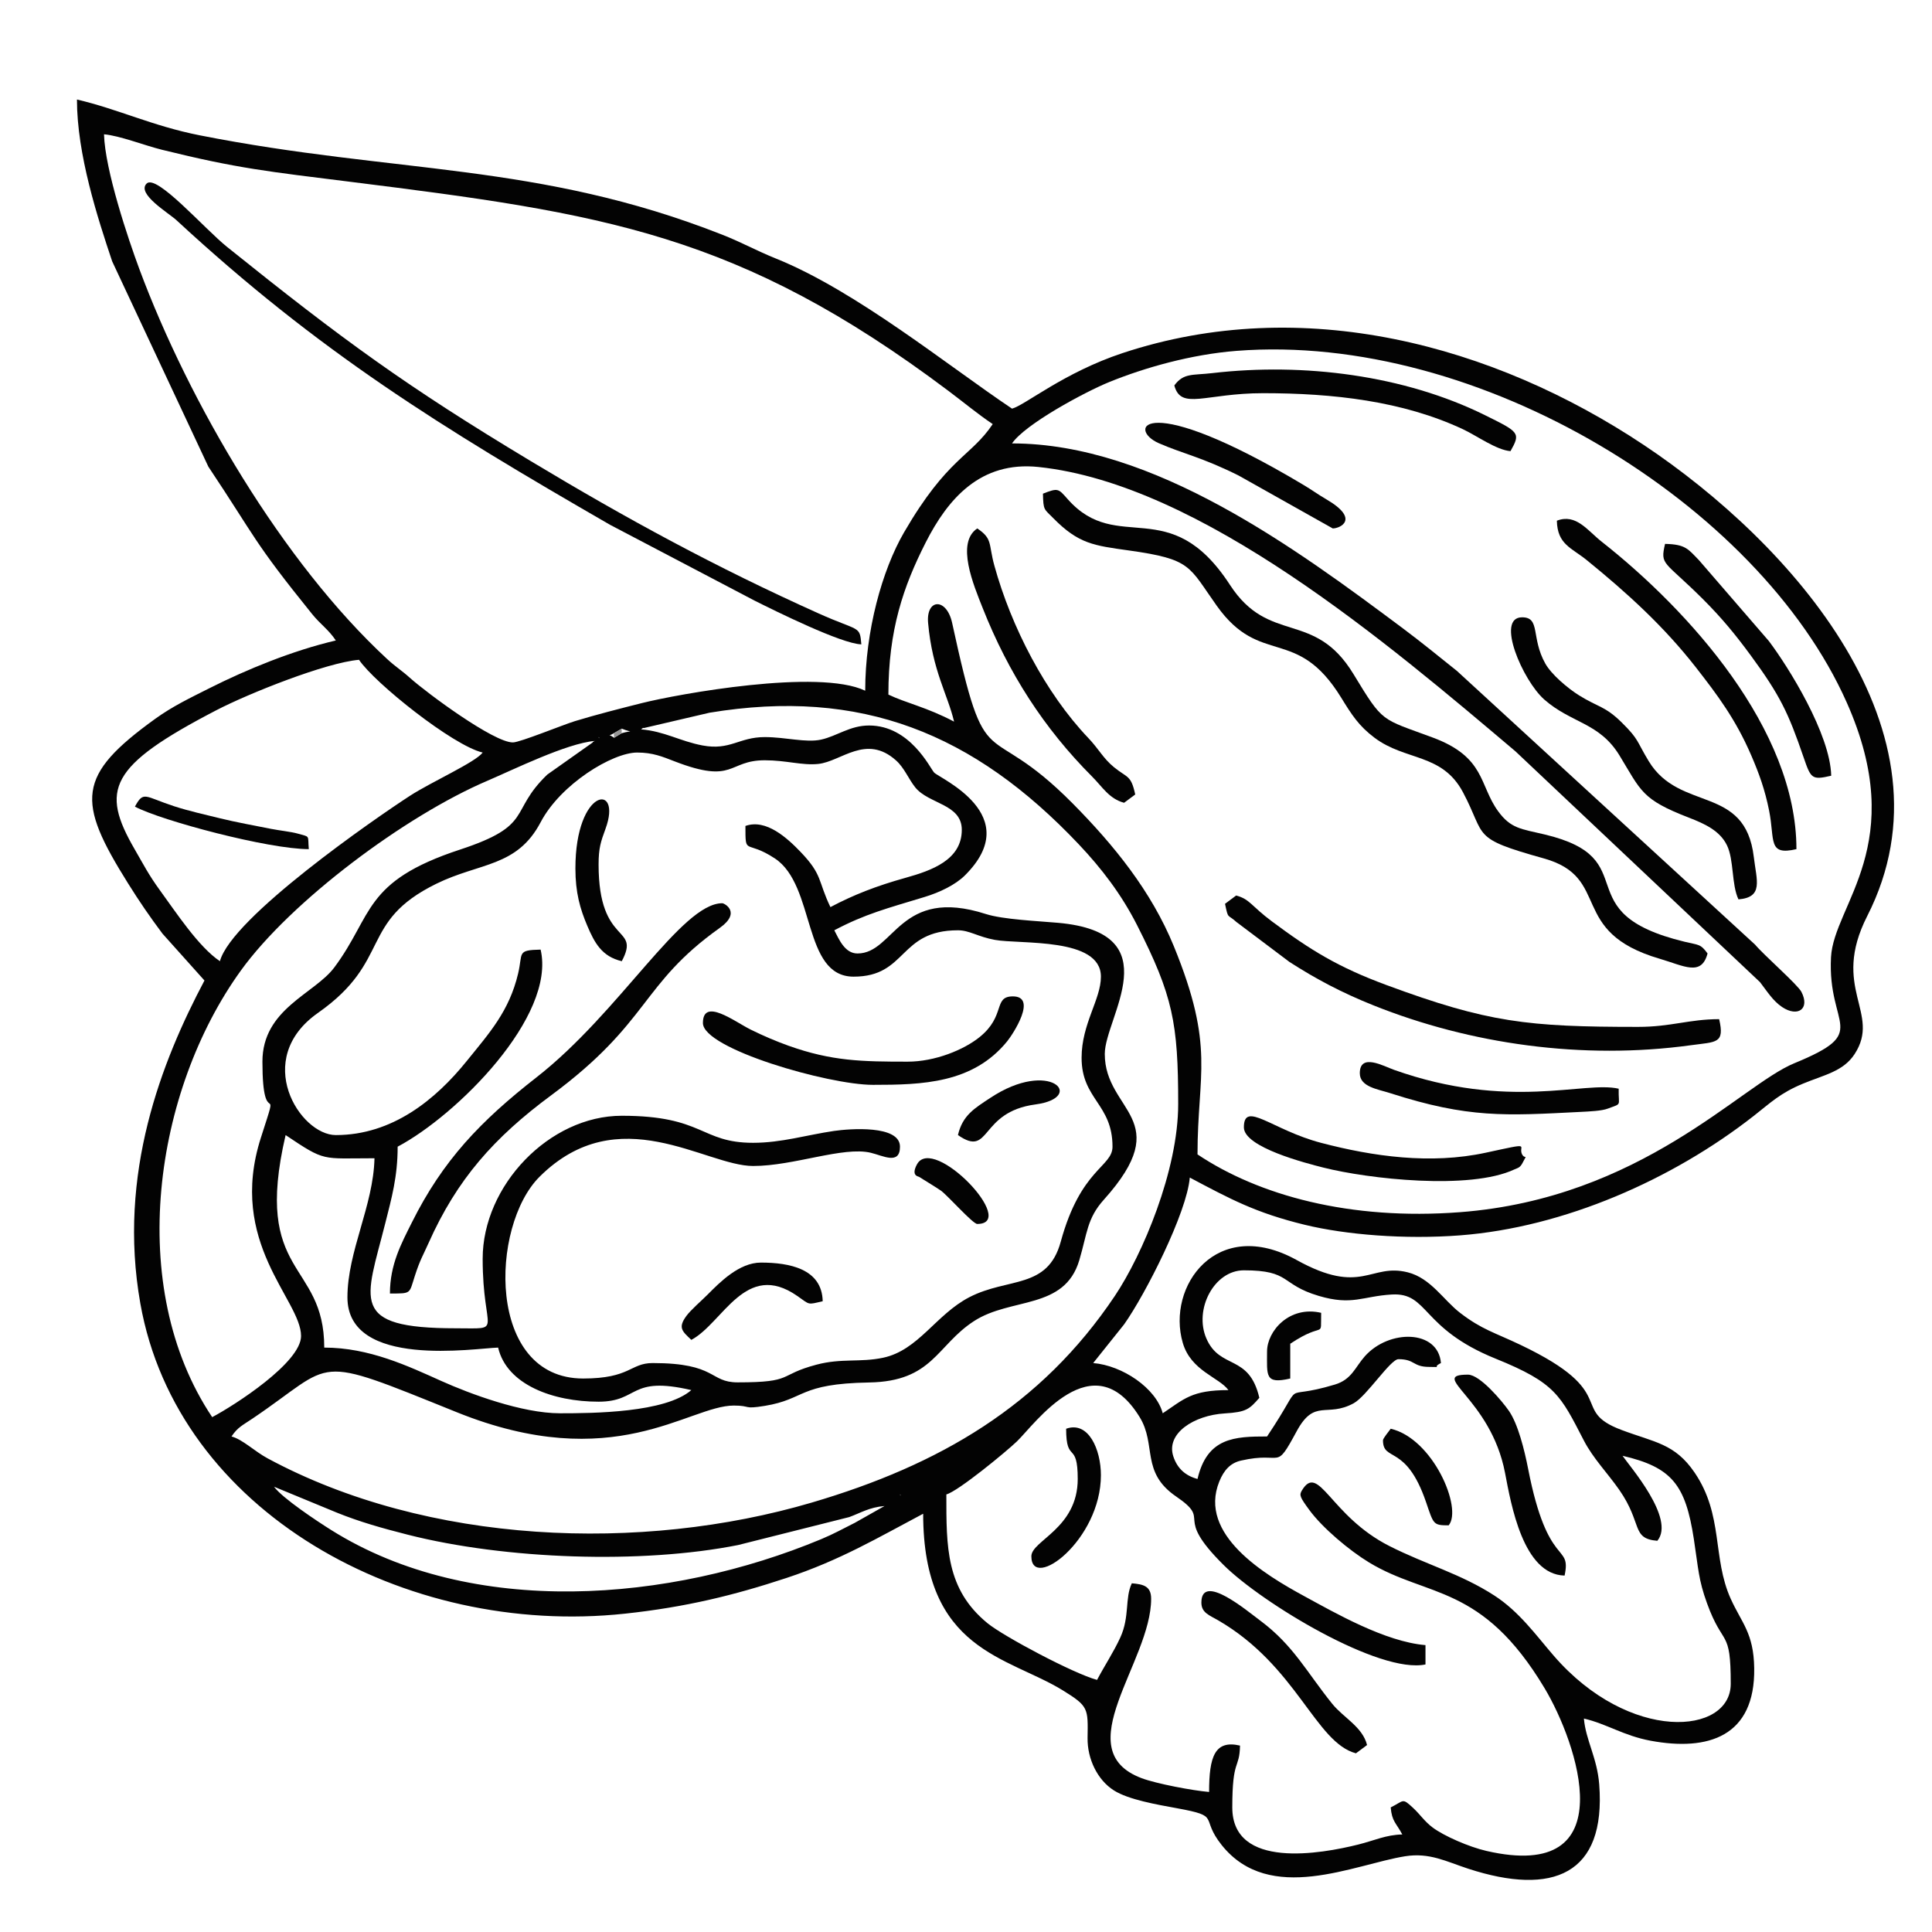 <?xml version="1.0" encoding="UTF-8"?>
<!DOCTYPE svg PUBLIC "-//W3C//DTD SVG 1.1//EN" "http://www.w3.org/Graphics/SVG/1.1/DTD/svg11.dtd">
<!-- Creator: CorelDRAW 2020 (64-Bit Оценочная версия) -->
<svg xmlns="http://www.w3.org/2000/svg" xml:space="preserve" width="42.333mm" height="42.333mm" version="1.1" style="shape-rendering:geometricPrecision; text-rendering:geometricPrecision; image-rendering:optimizeQuality; fill-rule:evenodd; clip-rule:evenodd"
viewBox="0 0 4233.32 4233.32"
 xmlns:xlink="http://www.w3.org/1999/xlink"
 xmlns:xodm="http://www.corel.com/coreldraw/odm/2003">
 <defs>
  <style type="text/css">
   <![CDATA[
    .fil0 {fill:#030303}
    .fil1 {fill:#979797}
   ]]>
  </style>
 </defs>
 <g id="Слой_x0020_1">
  <g id="_1696954965120">
   <path class="fil0" d="M3470.6 3765.6l0 0zm-1515.52 -474.13l-16.94 8.47 16.94 -8.47zm0 0l0 0zm16.93 -16.93l2.53 2.52c-0.17,-0.16 -3.37,-1.68 -2.53,-2.52zm-33.87 25.4l-64.9 36.69c-27.44,13.62 -45.19,23.97 -74.07,36 -330.77,137.74 -763.95,174.16 -1073.51,-20.13 -31.73,-19.91 -106.77,-69.69 -125.24,-94.9l137.84 56.9c49.85,20.11 98.7,33.91 154.98,48.22 214.53,54.52 512.96,64.7 724.02,22.73l243.53 -61.27c24.62,-8.91 43.6,-21.44 77.35,-24.24zm-1337.72 -42.34l0 0zm2125.12 -474.13c103.96,0 79.08,30.83 164.09,56.06 73.36,21.77 95.72,0.71 159.83,-3.04 81.53,-4.79 62.94,73.94 227.6,140.53 131.7,53.26 142.11,80.27 193.33,179.2 20.55,39.69 52.03,71.41 77.81,108.45 51.49,74 25.56,106.66 83.27,111.47 40.42,-48.4 -61.31,-164.04 -76.2,-186.27 108.26,25.22 137.97,63.44 156.22,182.44 10.1,65.86 10,88.65 28.8,140.54 35.58,98.21 52.05,53.68 52.05,176.55 0,112.61 -222.19,129.81 -387.59,-61.14 -38.97,-45 -75.44,-96.55 -130.32,-132.15 -73.67,-47.78 -149.75,-67.82 -230.12,-108.55 -130.14,-65.94 -154.62,-183.98 -191.77,-121.49 -5.96,10.03 -4.21,14.39 16.28,42.37 29.06,39.69 88.11,89.11 131.02,115.13 128.37,77.82 247.06,45.77 384.69,275.7 70.95,118.53 178.05,426.91 -127.75,356.36 -37.56,-8.66 -92.55,-32.44 -117.88,-51.45 -17.71,-13.29 -26.94,-28.27 -42.75,-42.93 -24.3,-22.56 -19.3,-15.58 -48.88,-0.92 2.58,30.97 12.06,34.06 25.4,59.27 -35.98,0.8 -60.75,13.12 -96.47,22.06 -80.91,20.26 -276.06,55.39 -276.06,-81.33 0,-108.95 15.75,-82.43 16.93,-135.46 -55.48,-12.93 -67.73,24.51 -67.73,101.6 -36.24,-3.02 -115.59,-18.1 -147.67,-30.13 -164.77,-61.77 20.67,-254.23 20.67,-393.2 0,-27.78 -17.08,-31.77 -42.33,-33.87 -15.65,32.62 -4.23,72.89 -25.22,118.71 -14.69,32.06 -33.97,60.8 -50.98,92.95 -50.81,-13.56 -204.5,-95.19 -239.93,-124.13 -91.44,-74.7 -90.27,-167.37 -90.27,-282.26 25.76,-6.88 131.36,-93.79 154.69,-116.25 39.35,-37.89 166.49,-219.33 268.82,-53.26 37.55,60.95 1.94,120.73 79.97,174.02 81.84,55.9 -9.73,37.13 103.95,150.05 84.08,83.51 341.6,239.32 442.43,217.97l0 -42.33c-88.45,-7.37 -198.2,-70.65 -265.38,-107.16 -86.45,-46.98 -233.53,-134.98 -186.43,-251.3 10.31,-25.47 24.69,-40.65 47.48,-45.87 93.86,-21.52 73.47,25.52 122.04,-64.23 39.43,-72.83 65.84,-29.18 124.9,-61.37 28.41,-15.49 80.66,-96.61 98.13,-96.61 36.98,0 30.74,16.94 67.73,16.94 32.37,0 3.08,2.6 25.4,-8.47 -6.13,-73.68 -113.94,-74.52 -166.98,-14.58 -21.16,23.91 -28.5,50.6 -65.32,61.68 -128.8,38.78 -57.9,-21.83 -148.7,113.77 -70.92,0 -131.2,2.13 -152.4,93.13 -26.12,-6.98 -44.22,-22.71 -53.02,-49.52 -16.5,-50.27 45.17,-90.05 112.58,-94.12 47.27,-2.86 54.12,-9.1 75.91,-34.16 -22.61,-97.03 -85.82,-60.76 -116,-129.94 -27.67,-63.42 16.66,-149.46 82.13,-149.46zm-1964.26 59.27c0,157.3 281.68,111.14 330.2,110.06 19.01,81.59 120.77,118.54 220.13,118.54 89.59,0 66.16,-57.33 203.2,-25.4 -56.99,49.54 -214.54,50.8 -287.86,50.8 -83.1,0 -197.66,-42.85 -259.58,-70.62 -72.51,-32.52 -158.07,-73.32 -256.89,-73.32 0,-190.93 -157.13,-154.63 -84.66,-465.66 88.34,59.16 77.64,50.8 194.73,50.8 -2.32,104.08 -59.27,204.09 -59.27,304.8zm872.07 -1032.93c0,66.96 -0.16,28.65 64.37,71.09 89.99,59.19 59.96,259.11 172.69,259.11 117.78,0 98.16,-101.6 228.6,-101.6 25.17,0 43.8,14.23 80.62,20.97 56.08,10.28 232.65,-6.18 232.65,80.63 0,50.03 -42.34,103.09 -42.34,177.8 0,91.2 67.74,101.04 67.74,194.73 0,44.53 -69.61,47.74 -113.43,208.31 -28.64,104.95 -115.13,77.49 -200.2,121.52 -73.37,37.98 -111.48,116.23 -189.08,132.66 -50.4,10.67 -90.9,0.63 -145.73,15.13 -86.21,22.8 -48.04,38.84 -172.83,38.84 -62.5,0 -45.15,-42.33 -186.26,-42.33 -49.35,0 -48.71,33.87 -152.4,33.87 -211.88,0 -204.57,-333.8 -95.22,-442.36 173.02,-171.78 362.83,-23.31 467.75,-23.31 89.36,0 197.17,-43.4 257.62,-29.01 26.92,6.41 64.11,27.49 64.11,-13.32 0,-47.93 -110.16,-39.43 -144.42,-34.47 -59.23,8.58 -114.8,26 -177.31,26 -115.79,0 -107.42,-59.26 -287.87,-59.26 -158.94,0 -304.79,153.19 -304.79,313.26 0,165.9 49.24,152.4 -59.27,152.4 -235.91,0 -196.82,-60.55 -154.1,-230.3 13.77,-54.72 27.1,-101.49 27.1,-167.63 129.05,-68.28 347.44,-285.09 313.26,-431.8 -52.89,1.18 -38.51,6.91 -49.27,52.32 -19.64,82.88 -62.92,130.25 -112.78,192.03 -68.11,84.41 -162.9,162.05 -286.68,162.05 -78.89,0 -183.92,-166.07 -39.11,-267.72 162.96,-114.38 88.94,-199.14 259.04,-282.82 95.72,-47.08 176.93,-36.16 228.93,-135.13 43.77,-83.31 157.31,-152.53 211.54,-152.53 34.18,0 55.27,9.01 82.19,19.41 131.6,50.82 115.78,-2.47 197.21,-2.47 47.62,0 82.14,11.77 117.41,8.02 50.38,-5.37 104.63,-66.29 170.19,-7.76 18.44,16.46 27.4,40.7 42.32,59.28 29.38,36.59 101.88,36.02 101.88,92.85 0,66.01 -66.06,89.2 -123.41,105.2 -63.87,17.81 -113.62,37.24 -164.46,64.14 -27.96,-58.27 -16.6,-70.01 -65.38,-120.88 -28.98,-30.23 -75.56,-73.22 -120.88,-56.92zm-1151.46 296.33c-46.62,-31.21 -95.73,-106.34 -131.9,-155.97 -24.12,-33.1 -35.18,-55.2 -54.82,-89.12 -75.51,-130.4 -56.8,-182.33 178.73,-304.76 71.25,-37.03 240.72,-104.55 312.78,-110.55 33.84,50.53 205.73,188.01 270.94,203.2 -15.57,21.24 -112.26,64.27 -159.27,94.73 -75.86,49.16 -390.95,266.9 -416.46,362.47zm93.13 220.13c0,161.85 41.66,26.78 -3.21,166.12 -74.41,231.06 87.87,355.59 87.87,435.01 0,58.25 -145.64,151.83 -194.73,177.8 -191.32,-285.71 -126.93,-715.77 62.82,-978.57 109.71,-151.95 360.12,-338.99 540.68,-416.05 55.07,-23.51 173.52,-81.95 234.7,-87.04 -1.52,1.32 -4.1,1.11 -4.83,3.64l-99.2 70.13c-85.34,82.2 -27.72,110.58 -191.27,164.33 -212.95,69.97 -189.44,142.99 -275.28,258.12 -43.44,58.28 -157.55,90.55 -157.55,206.51zm736.59 -711.19l2.53 2.52c-0.17,-0.17 -3.37,-1.68 -2.53,-2.52zm33.87 1.53c-12.78,-10.07 -13.64,-1.55 -0.45,-10l17.38 -10c24.65,10.05 24.86,2.69 -0.34,10l-16.59 10zm330.2 -1.53c-56.63,0 -75.41,29.74 -136.27,18.34 -49.21,-9.22 -83.02,-30.98 -134.66,-35.28 1.78,-1.13 4.75,-4.52 5.67,-2.79l144.14 -33.66c331.95,-54.96 579.06,45.01 809.13,288.24 49.92,52.77 93.5,109.6 127.73,177.06 78.6,154.88 90.19,214.1 90.19,392.42 0,145.37 -78.25,329.76 -138.74,420.05 -161.53,241.11 -384.84,370.74 -664.56,453.04 -372.8,109.69 -840.64,92.38 -1191.96,-97.03 -28.85,-15.56 -54.62,-41.41 -79.07,-47.93 13.5,-20.15 23.72,-24.19 45.68,-38.99 186.03,-125.35 125.9,-144.03 447.76,-14.19 344.94,139.17 508.14,-14.56 607.23,-14.56 38.58,0 19.4,8.59 67.74,0.69 89.98,-14.71 73.05,-48.6 228.81,-51.27 139.48,-2.38 147.67,-81.22 229.62,-134.44 81.09,-52.67 198.21,-24.06 230.75,-133.31 17.42,-58.49 16.71,-91.42 53.69,-132.58 160.24,-178.39 2.18,-192.5 2.18,-319.55 0,-79.85 145.22,-265.22 -102.17,-287.29 -43.77,-3.91 -120.85,-7.21 -158.49,-19.31 -189.63,-60.97 -199.85,86.47 -281.2,86.47 -28.11,0 -40.71,-31.73 -50.8,-50.8 67.74,-35.85 115.97,-48.06 197.93,-73.01 33.22,-10.11 67.41,-26.56 88.23,-47.23 133.54,-132.61 -56.3,-212.98 -67.47,-225.45 -9.18,-10.24 -52.71,-103.04 -142.49,-103.04 -41.94,0 -70.19,23.2 -105.12,30.92 -33.14,7.32 -77.71,-5.52 -123.48,-5.52zm541.86 -643.47l0 0zm0 0c28.1,-41.96 159.3,-112.59 212.75,-134.39 77.87,-31.75 179.99,-60.65 278.74,-68.39 532.18,-41.71 1144.05,335.92 1337.3,770.05 138.48,311.12 -28.38,443.21 -34.31,558.74 -7.99,155.54 88.97,162.52 -80.65,232.23 -116.94,48.06 -334.87,295.8 -732.09,326.23 -241.39,18.5 -441.43,-36.94 -575.34,-126.61 0,-177.36 39.22,-233.41 -51.87,-456.12 -49.56,-121.16 -131.35,-221.51 -221.1,-312.3 -196.09,-198.33 -187.53,-41.01 -264.62,-395.93 -12.17,-56.07 -57.49,-53.81 -52.71,-0.1 9.32,104.63 43.18,157.3 56.9,216.19 -59.58,-31.53 -105.18,-40.68 -143.93,-59.27 0,-141.83 32.85,-236.88 81.71,-333.16 48.67,-95.92 120.08,-178.85 247.07,-165.54 356.32,37.35 767.69,388.26 1045.35,623.17l535.75 505.64c15.45,20.02 28.18,40.98 48.5,54.59 33.89,22.69 61.67,4.43 42.21,-33.29 -8.2,-15.9 -82.36,-80.59 -101.57,-103.57l-653.31 -599.75c-40.66,-32.38 -76.63,-62.03 -118.42,-93.25 -233.58,-174.47 -546.38,-405.17 -856.36,-405.17zm-1989.65 -677.33c33.85,2.82 89.41,24.58 126.98,33.88 166.49,41.21 234.7,47.93 412.43,70.17 554.07,69.34 850.53,112.18 1311.16,458.37 33.51,25.19 64.84,51.21 96.75,72.58 -48.04,71.73 -99.15,73.24 -194.41,237.39 -47.86,82.47 -84.99,215.79 -84.99,346.81 -101.85,-48.88 -410.84,7.37 -489.36,27.1 -46.84,11.77 -100.93,25.56 -146.72,39.55 -25.96,7.93 -119.9,46.46 -135.77,46.65 -41.86,0.5 -188.95,-108.57 -225.04,-140.88 -20.43,-18.29 -31.76,-24.41 -50.96,-42.17 -228.05,-211 -433.57,-560.94 -542.67,-854.32 -24.36,-65.53 -75.25,-217.05 -77.4,-295.13zm3242.71 3471.32c50.12,11.68 86.88,37.59 146.14,48.62 126.4,23.52 229.14,-9.23 227.02,-158.86 -1.1,-77.21 -27.55,-99.18 -51.48,-152.17 -40.68,-90.06 -15.43,-182.86 -79.1,-276.5 -43.46,-63.91 -87.6,-66.05 -160.47,-93.53 -115.99,-43.73 0.36,-80.56 -220.4,-186 -58.04,-27.72 -84.86,-33.55 -132.85,-70.35 -36.68,-28.13 -64.37,-76.23 -114.93,-88.94 -82.22,-20.67 -100.58,52.14 -243.32,-26.93 -175.25,-97.08 -285.75,57.73 -249.54,181.57 17.96,61.43 79.28,75.15 100,103.43 -80.44,0 -97.07,19.42 -143.93,50.8 -14.69,-55.02 -88.19,-104.73 -152.4,-110.07l67.72 -84.69c47.04,-66.44 137.55,-244.79 143.95,-321.71 88.68,46.93 144,77.22 252.1,103.5 89.73,21.8 218.95,32.41 340.17,23.11 227.43,-17.44 464.96,-121.88 643.85,-262.07 36.73,-28.78 57.69,-49.74 107.47,-70.34 46.62,-19.29 88.29,-26.74 113.08,-64.72 59.1,-90.51 -52.97,-144 27.7,-302.49 205.57,-403.85 -169.28,-818.74 -489.06,-1031.9 -331.09,-220.69 -748.65,-332.07 -1142.48,-201.72 -128.7,42.6 -213.59,114.11 -242.3,121.77 -140.26,-93.92 -341.85,-258.26 -517.64,-329.02 -43.22,-17.4 -73.83,-34.97 -117.25,-52.08 -403.56,-158.96 -716.44,-133.15 -1145.27,-217.85 -103.19,-20.39 -178.69,-57.4 -268.76,-78.38 0,120.81 45.53,259.98 77.18,354.61l210.67 449.74c105.01,157.54 97.42,162.15 227.34,322.99 18.66,23.1 35.77,33.65 52.07,57.99 -94.72,22.07 -195.69,63.69 -276.59,104.4 -43.79,22.04 -81.14,39.84 -119.08,67.19 -172.83,124.63 -172.72,179.99 -59.91,360.2 25.54,40.8 47.65,73.07 75.7,110.55l92.02 102.72c-93.57,176.84 -190.96,423.21 -140.5,707.76 80.85,455.9 579.07,731.58 1062.15,679.56 133.38,-14.36 238.82,-40.25 353.63,-78.17 117.39,-38.77 200.92,-88.58 299.51,-140.75 0,301.31 185.53,312.44 306.77,387.49 55.74,34.51 54.48,38.99 53.46,103.57 -0.72,45.94 21.58,92.4 57.88,115.3 32.02,20.2 93.59,30.82 138.72,39.08 97.97,17.93 48.31,19.16 97.27,80.52 105.37,132.05 290.22,42.43 401.94,24.56 53.61,-8.57 90.18,11.64 138.73,27.43 184.49,60.02 301.84,13.44 286.57,-184.95 -4.48,-58.25 -29.63,-97.23 -33.55,-144.27z"/>
   <path class="fil0" d="M2285.28 1081.68c0.82,36.89 2.22,33 22.55,53.64 55.69,56.51 88.55,60 166.19,70.88 137.27,19.25 130.17,34.14 192.11,121.15 96.1,135.01 174.87,42.34 272.7,201.44 22.92,37.28 38.33,61.7 73.06,87.8 68.08,51.16 148.06,33.42 193.78,119.48 52.14,98.15 15.59,99.82 176.93,144.81 150.71,42.02 51.41,160.66 254.19,219.95 53.29,15.58 91.17,39.24 104.75,-11.62 -15.73,-21.46 -19.06,-18.11 -50.48,-25.73 -264.26,-64.06 -82.28,-181.93 -306.76,-235.1 -51.68,-12.24 -73.81,-12.72 -101.62,-50.78 -41.9,-57.31 -27.42,-118.45 -143.29,-161.51 -114.76,-42.64 -107.77,-30.68 -173.89,-139.37 -86.01,-141.38 -184.4,-62.76 -270.49,-195.18 -132.08,-203.17 -245.62,-64.22 -355.1,-187.36 -21.18,-23.82 -20.87,-25.61 -54.63,-12.5z"/>
   <path class="fil0" d="M1887.34 1411.88c-3.48,-41.91 -3.92,-27.48 -93.27,-67.59 -225.45,-101.22 -419.66,-206.8 -631.19,-334.01 -272.6,-163.94 -410.9,-264.89 -665.32,-469.21 -49.87,-40.04 -154.58,-160.54 -176.3,-138.83 -22.48,22.48 48.2,64.34 65.48,80.32 312.1,288.46 577.77,452.74 949.84,667.29l316.52 166.07c45.29,22.68 191.08,94.99 234.24,95.96z"/>
   <path class="fil0" d="M854.42 2834.27c47.77,0 41.71,1.14 54.57,-38.56 11.76,-36.33 17.36,-43.5 29.92,-71.68 62.41,-140.15 143.67,-231.51 268.68,-323.98 217.91,-161.2 194.76,-242.34 369.65,-366.95 47.55,-33.88 10.26,-53.96 5.31,-53.96 -89.19,0 -224.63,239.04 -406.4,381 -122.92,96 -205.5,181.82 -273.85,318.81 -22.86,45.82 -47.88,91.64 -47.88,155.32z"/>
   <path class="fil0" d="M2684.23 1980.37c7.43,35.05 4.57,21.38 25.31,40.17l115.93 87.27c58.34,37.54 114.96,67.49 184.22,95.18 211.99,84.77 457.89,119.98 695.78,87.21 55.25,-7.62 74.07,-2.95 61.47,-57.06 -65.74,0 -105.42,16.93 -177.8,16.93 -241.97,0 -328.99,-9.44 -551.62,-91.84 -105.41,-39.02 -165.64,-76.06 -250.32,-139.15 -46.46,-34.62 -48.3,-48.78 -78.59,-56.87l-24.38 18.16z"/>
   <path class="fil0" d="M3411.34 1140.94c1.16,52.31 32.19,59.3 65.78,86.62 88.26,71.76 168.63,144.79 239.07,235.06 47.59,60.98 86.99,113.7 120.96,192.31 17.62,40.77 30.23,75.95 39.31,121.55 12.83,64.43 -3.68,98.92 59.81,84.13 0,-263 -236.1,-523.66 -426.88,-673.79 -31.02,-24.42 -56.03,-62.19 -98.05,-45.88z"/>
   <path class="fil0" d="M3809.27 1970.67c55.29,-4.6 39.72,-41.17 33.62,-92.64 -18.89,-159.67 -161.99,-97.59 -230.3,-210.21 -27.04,-44.59 -20.87,-47.02 -59.15,-84.78 -36.36,-35.88 -51.39,-33.26 -93.19,-59.21 -25.25,-15.68 -60.96,-46.13 -74.19,-69.75 -32.07,-57.24 -9.97,-101.47 -50.92,-101.47 -58.67,0 1.44,138.53 48.52,180.08 59.24,52.27 120.77,50.14 165.03,122.83 47.5,77.99 48.28,96.03 151.83,136.04 35.68,13.78 67.98,28.87 83.46,60.47 15.73,32.14 9.78,86.32 25.29,118.64z"/>
   <path class="fil0" d="M1988.94 2326.27c-99.54,0 -166.2,-0.96 -261.35,-34.97 -25.87,-9.25 -55.7,-21.84 -83.07,-35.47 -35.03,-17.44 -104.31,-70.79 -104.31,-14.22 0,56.37 274.66,135.46 372.53,135.46 108.35,0 219.07,-3.12 294.11,-95.35 12.21,-15 68.18,-99.71 11.24,-98.47 -41.91,0.91 -14.21,42.76 -71.45,89.05 -34.82,28.16 -98.02,53.97 -157.7,53.97z"/>
   <path class="fil0" d="M2573.14 844.61c14.67,54.93 67.63,16.93 194.73,16.93 152.75,0 305.38,17.05 437.55,78.92 30.54,14.29 73.19,45.49 104.32,48.08 22.54,-40.12 19.48,-41.59 -56.4,-79.07 -176.16,-87 -395.96,-115.31 -597.18,-91.9 -43.56,5.06 -62.69,-0.7 -83.02,27.04z"/>
   <path class="fil0" d="M2463.08 1759.01l24.38 -18.16c-9.46,-43.72 -17.18,-35.52 -47.37,-60.46 -22.85,-18.88 -32.84,-39.59 -55.34,-63.19 -94.09,-98.74 -168.9,-243.42 -206.03,-378.16 -13.12,-47.61 -3.13,-58.23 -37.38,-81.16 -47.31,31.68 -8.05,124.13 11.85,174.41 56.43,142.52 134.35,263.78 240.03,369.57 22.39,22.41 37.11,48.4 69.86,57.15z"/>
   <path class="fil0" d="M2725.54 2470.21c0,43.72 136.23,78.59 174.28,88.18 98.45,24.83 320.75,49.83 418.43,4.02 7.34,-3.44 12.22,-3.26 17.86,-14.22 11.44,-22.23 6.16,-6.46 -0.97,-18.72 -9.69,-19.78 25.91,-26.52 -79.8,-3.67 -120.65,26.08 -246.81,8.21 -360.57,-21.62 -107.39,-28.17 -169.23,-93.48 -169.23,-33.97z"/>
   <path class="fil0" d="M4012.47 1699.74c-2.03,-90.97 -93.1,-237.45 -136.66,-295.14l-153.09 -177.11c-23.93,-24.44 -29.03,-34.74 -74.32,-35.75 -11.14,47.82 -2.23,36.14 82.55,120.65 40.87,40.73 70.9,77.08 105.05,123.56 64.57,87.9 82.6,126.22 115.77,222.94 16.19,47.2 18.04,50.79 60.7,40.85z"/>
   <path class="fil0" d="M2979.54 2351.67c0,29.97 39.74,34.94 66.5,43.57 171.66,55.34 253.11,49.47 416.17,41.17 20.91,-1.06 47.25,-2.17 60.53,-7.2 32.59,-12.33 23.18,-4.03 24.06,-43.67 -75.37,-17.56 -240.14,48.1 -492.21,-41.32 -22.96,-8.15 -75.05,-37.65 -75.05,7.45z"/>
   <path class="fil0" d="M3428.27 3452.34c15.36,-72.51 -36.83,-12.69 -79.8,-233.47 -8.15,-41.84 -22.23,-98.52 -42.08,-127.25 -14.5,-20.98 -63.53,-79.55 -89.79,-79.55 -89,0 49.72,51.02 81.16,215.18 13.21,68.93 39.63,223.06 130.51,225.09z"/>
   <path class="fil0" d="M2632.41 3511.6c0,22.32 17.5,27.56 37.18,39.02 172.39,100.32 212.66,267.46 301.48,291.18l24.38 -18.16c-9.98,-39.97 -51.5,-59.58 -76.51,-90.57 -55.21,-68.39 -84.94,-128.01 -157.03,-181.64 -30.02,-22.34 -129.5,-106.35 -129.5,-39.83z"/>
   <path class="fil0" d="M2920.27 1157.88c16.34,0 59.85,-20.36 -13.04,-63.16 -21.41,-12.57 -30.64,-19.99 -51.96,-32.71 -351.56,-209.79 -386.03,-121.5 -316.11,-90.87 52.12,22.83 94.19,30.53 175.12,70.99l205.99 115.75z"/>
   <path class="fil0" d="M1260.81 1902.94c0,52.89 10.18,88.39 26.26,126.14 15.43,36.2 31.46,66.84 75.34,77.06 42.38,-80.09 -50.8,-31.38 -50.8,-211.67 0,-36.34 4.78,-50.11 15.23,-78.61 37.18,-101.45 -66.03,-90.23 -66.03,87.08z"/>
   <path class="fil0" d="M1514.81 2935.87c69.35,-36.69 118.63,-175.41 232.23,-96.16 28.4,19.81 21.56,19.43 55.64,11.49 -1.59,-71.32 -73.35,-84.66 -135.47,-84.66 -47.71,0 -90.43,43.64 -116.44,69.83 -13.53,13.63 -36.9,33.5 -46.99,47.33 -18.83,25.8 -8.76,33.39 11.03,52.17z"/>
   <path class="fil0" d="M2336.08 3130.6c0,77.67 25.4,25.08 25.4,110.07 0,108.42 -101.6,135.08 -101.6,169.33 0,77.8 152.4,-34.92 152.4,-177.8 0,-55.73 -27.14,-119.23 -76.2,-101.6z"/>
   <path class="fil0" d="M295.62 1767.47c58.27,30.84 292.34,93.14 381,93.14 -2.67,-32.01 4.09,-25.97 -25.02,-34.26 -13.44,-3.82 -39.59,-6.61 -57.55,-10.17 -32.78,-6.51 -77.5,-14.61 -112.25,-23.22 -33.35,-8.27 -67.98,-15.82 -100.55,-26.46 -64.48,-21.05 -66.46,-34.44 -85.63,0.97z"/>
   <path class="fil0" d="M3030.34 3156c0,47.94 50.42,7.43 94.06,134.54 17.01,49.52 15.42,51.73 49.87,51.73 30.84,-36.92 -33.99,-190 -127,-211.67 -4.74,6.82 -16.93,20.91 -16.93,25.4z"/>
   <path class="fil0" d="M2099.01 2487.14c72.93,50.68 45.49,-50.57 169.91,-67.16 111.64,-14.88 32.4,-101.38 -99,-14.33 -34.35,22.75 -60.73,37.79 -70.91,81.49z"/>
   <path class="fil0" d="M2141.34 2681.87c91.29,0 -96.67,-196.8 -132.18,-130.44 -13.87,25.91 3.87,26.15 4.99,27.44 0.41,0.47 40.47,24.78 47.68,30.11 15.8,11.67 69.82,72.89 79.51,72.89z"/>
   <path class="fil0" d="M2776.34 2961.27c0,53.06 -5.35,72.35 50.8,59.27l0 -76.2c76.95,-51.53 66.39,-7.37 67.73,-67.74 -69.87,-16.27 -118.53,40.06 -118.53,84.67z"/>
   <polygon class="fil1" points="1345.48,1616.61 1362.07,1606.61 1362.41,1596.61 1345.03,1606.61 "/>
  </g>
 </g>
</svg>
